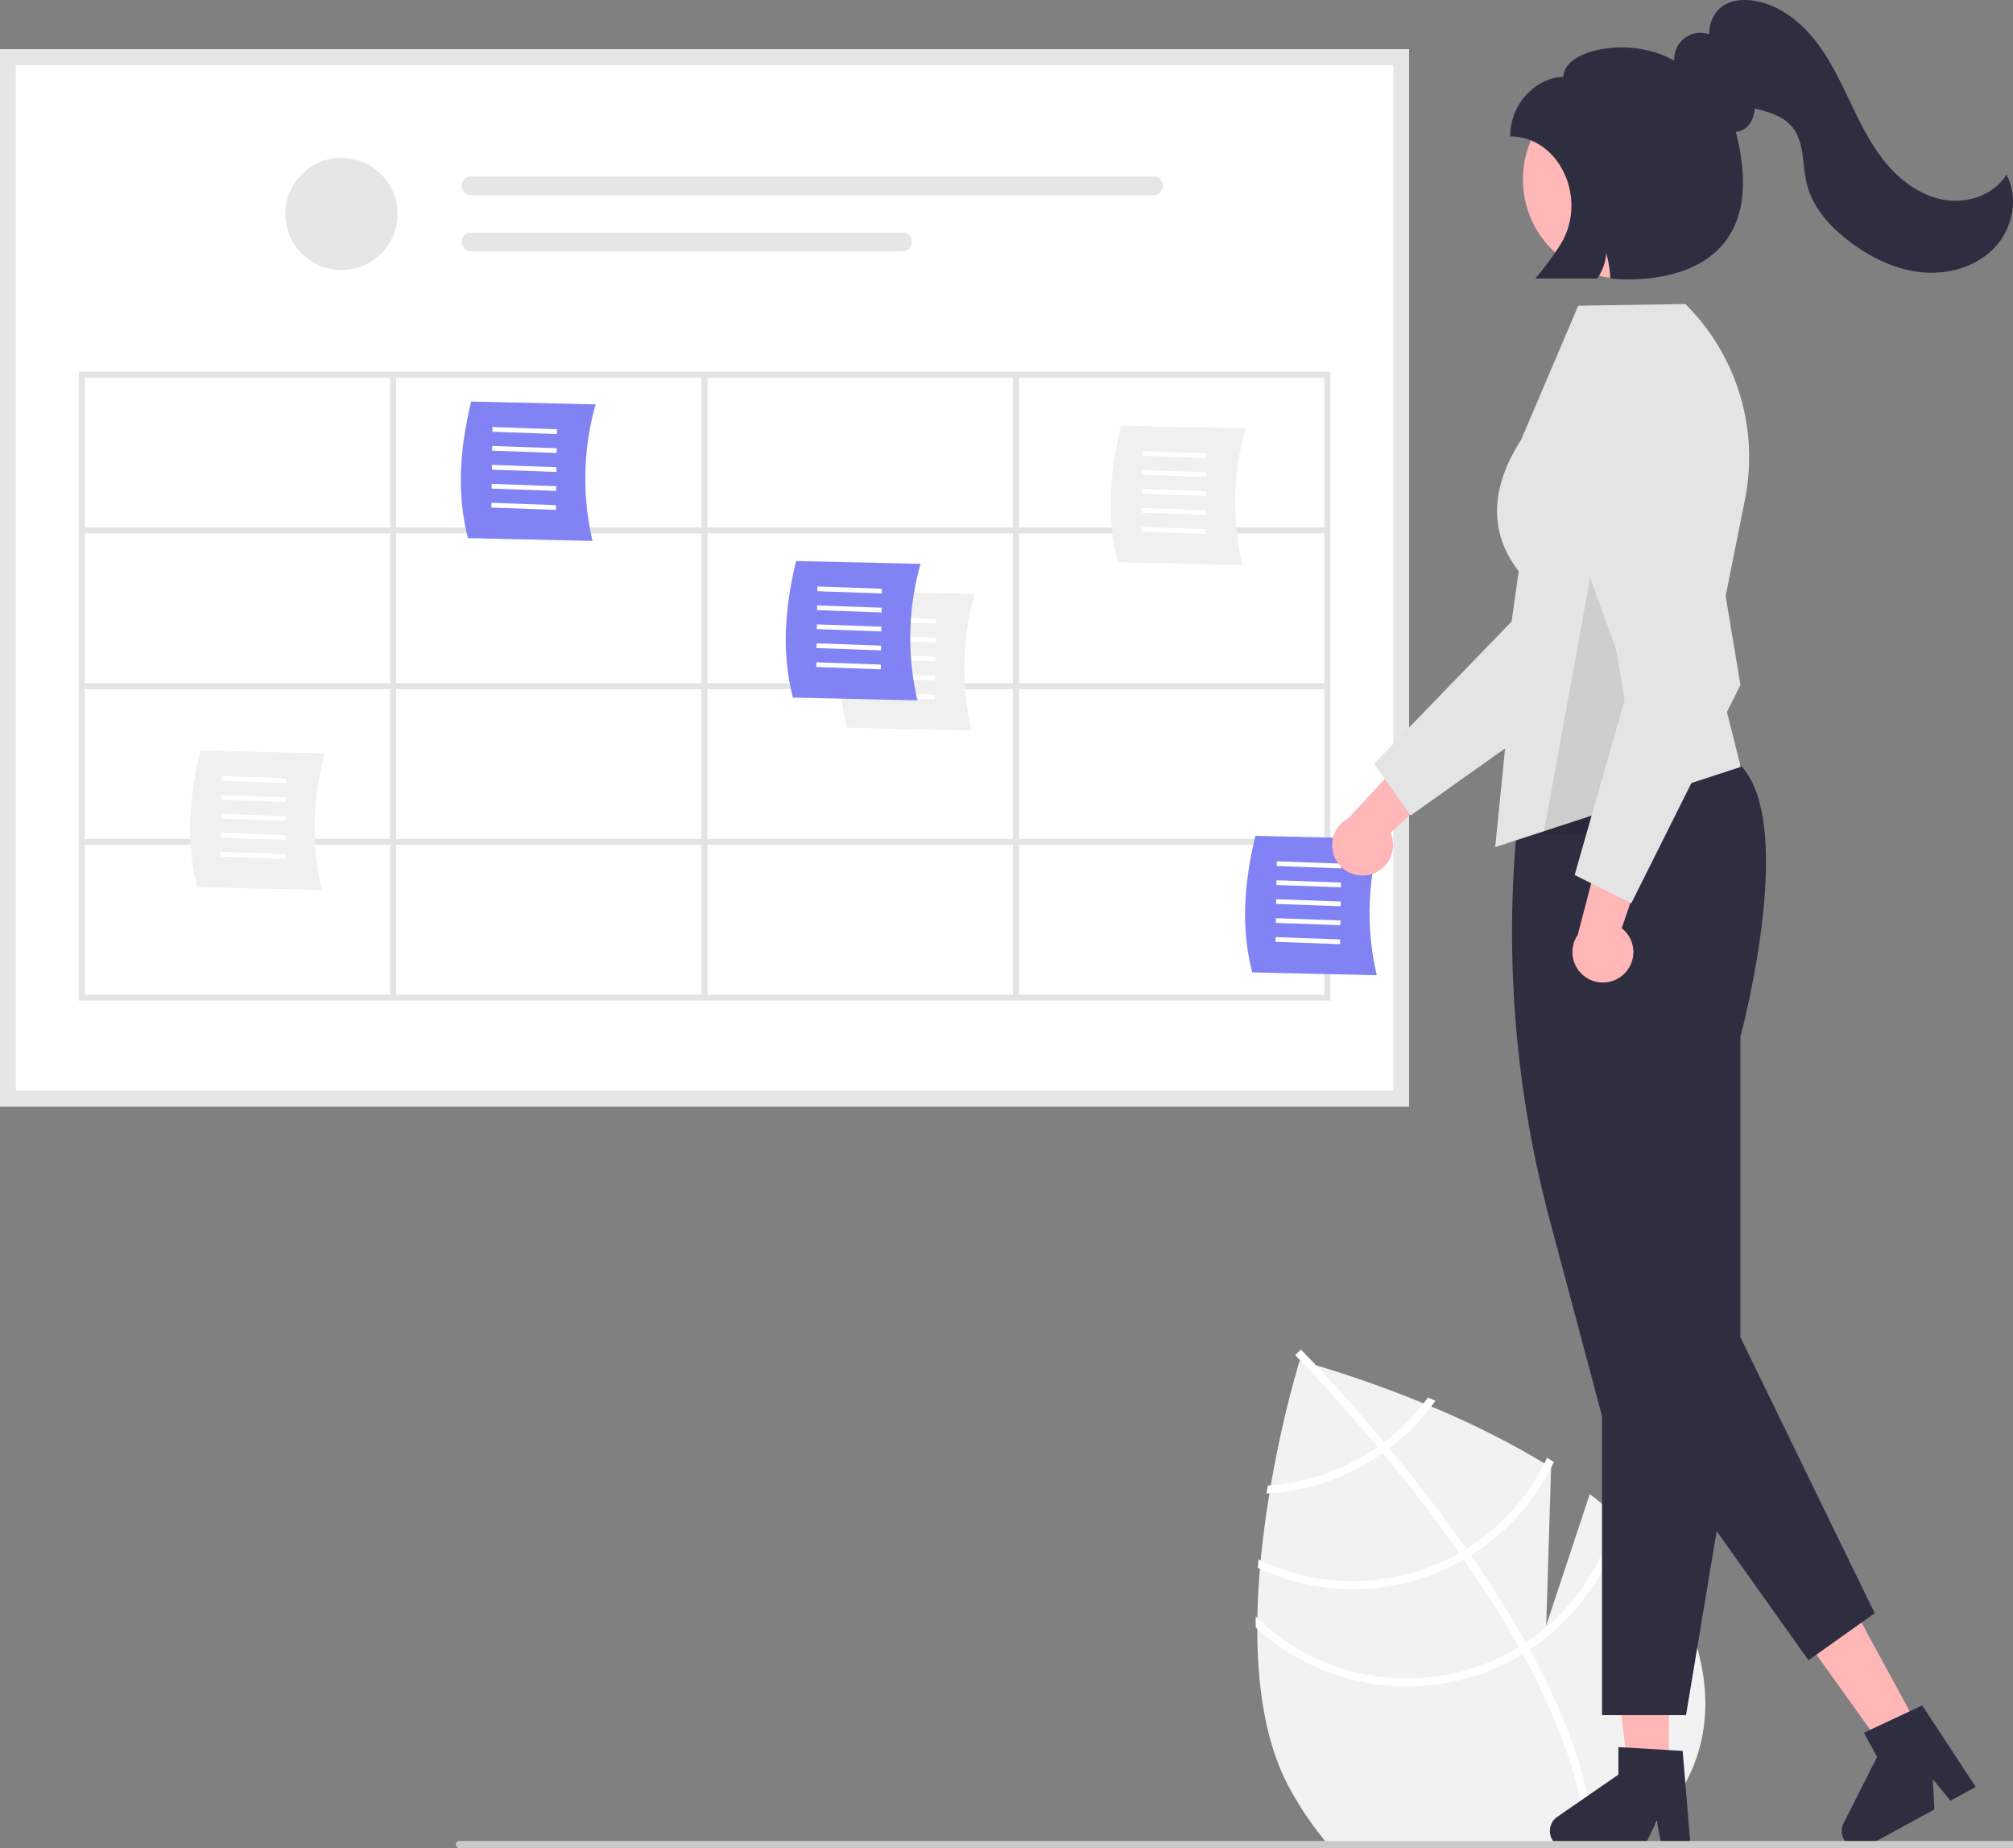 <?xml version="1.0" encoding="UTF-8" standalone="no"?>
<svg
   xmlns:dc="http://purl.org/dc/elements/1.1/"
   xmlns:cc="http://creativecommons.org/ns#"
   xmlns:rdf="http://www.w3.org/1999/02/22-rdf-syntax-ns#"
   xmlns:svg="http://www.w3.org/2000/svg"
   xmlns="http://www.w3.org/2000/svg"
   xmlns:sodipodi="http://sodipodi.sourceforge.net/DTD/sodipodi-0.dtd"
   xmlns:inkscape="http://www.inkscape.org/namespaces/inkscape"
   data-name="Layer 1"
   width="669.083"
   height="614.273"
   viewBox="0 0 669.083 614.273"
   version="1.1"
   id="svg126"
   sodipodi:docname="undraw_events.svg"
   inkscape:version="0.92.4 (5da689c313, 2019-01-14)">
  <rect x="0" y="0" width="669.083" height="614.273" fill="#808080" stroke="none"/>
  <defs
     id="defs130" />
  <sodipodi:namedview
     pagecolor="#ffffff"
     bordercolor="#666666"
     borderopacity="1"
     objecttolerance="10"
     gridtolerance="10"
     guidetolerance="10"
     inkscape:pageopacity="0"
     inkscape:pageshadow="2"
     inkscape:window-width="1920"
     inkscape:window-height="1016"
     id="namedview128"
     showgrid="false"
     inkscape:zoom="0.38419426"
     inkscape:cx="405.8043"
     inkscape:cy="307.13715"
     inkscape:window-x="1920"
     inkscape:window-y="27"
     inkscape:window-maximized="1"
     inkscape:current-layer="svg126" />
  <path
     d="m 543.773,612.311 c -0.781,0.666 -1.587,1.316 -2.401,1.957 h -98.871 c -0.567,-0.642 -1.135,-1.291 -1.694,-1.957 a 109.348,109.348 0 0 1 -11.999,-17.641 c -8.117,-14.623 -10.914,-33.793 -10.914,-53.318 0,-1.193 0.008,-2.385 0.033,-3.578 0.091,-5.477 0.395,-10.963 0.847,-16.358 0.082,-0.938 0.165,-1.867 0.255,-2.796 0.732,-7.739 1.76,-15.272 2.928,-22.312 0.148,-0.896 0.296,-1.785 0.452,-2.665 a 365.995,365.995 0 0 1 9.557,-41.425 c 0,0 0.132,0.033 0.386,0.099 0.732,0.206 2.484,0.691 5.058,1.456 7.089,2.105 20.404,6.349 35.759,12.657 0.839,0.337 1.686,0.691 2.541,1.053 a 283.267,283.267 0 0 1 37.617,18.891 c 0.749,0.452 1.489,0.913 2.229,1.373 v 0.066 l -1.62,52.446 14.475,-43.662 q 4.429,3.368 8.463,6.982 c 0.74,0.658 1.48,1.332 2.196,2.031 a 81.027,81.027 0 0 1 15.461,19.286 c 21.654,39.04 12.567,67.743 -10.757,87.415 z"
     id="path2"
     inkscape:connector-curvature="0"
     style="fill:#f2f2f2" />
  <path
     d="m 529.833,614.268 h -2.632 c -0.017,-0.65 -0.041,-1.299 -0.082,-1.957 -1.061,-19.73 -9.523,-41.516 -21.046,-62.545 -0.411,-0.765 -0.83,-1.546 -1.275,-2.311 -5.593,-10.001 -11.827,-19.787 -18.266,-29.089 -0.494,-0.724 -1.004,-1.456 -1.514,-2.179 -8.57,-12.229 -17.419,-23.546 -25.413,-33.209 -0.559,-0.691 -1.135,-1.365 -1.702,-2.031 -11.851,-14.211 -21.63,-24.566 -25.553,-28.629 -0.584,-0.6 -1.036,-1.061 -1.348,-1.382 -0.288,-0.313 -0.461,-0.477 -0.494,-0.51 l 0.921,-0.921 0.008,-0.025 0.938,-0.921 c 0.033,0.041 0.6,0.584 1.603,1.628 0.847,0.864 2.007,2.072 3.43,3.586 4.967,5.264 13.183,14.22 22.691,25.577 0.551,0.658 1.118,1.341 1.686,2.023 6.489,7.838 13.521,16.72 20.487,26.268 q 2.627,3.602 5.099,7.147 c 0.518,0.724 1.028,1.447 1.521,2.171 q 10.449,15.075 18.25,28.999 l 1.299,2.327 c 13.258,24.179 20.396,45.595 21.318,64.026 0.033,0.658 0.058,1.308 0.074,1.957 z"
     id="path4"
     inkscape:connector-curvature="0"
     style="fill:#ffffff" />
  <path
     d="m 474.615,464.505 c -0.469,0.65 -0.946,1.291 -1.447,1.925 a 70.242,70.242 0 0 1 -13.068,12.92 c -0.716,0.526 -1.448,1.069 -2.196,1.595 a 72.04,72.04 0 0 1 -6.333,3.948 70.825,70.825 0 0 1 -29.163,8.751 c -0.329,0.033 -0.666,0.058 -0.995,0.074 -0.148,0.88 -0.288,1.76 -0.444,2.656 0.329,-0.016 0.658,-0.033 0.987,-0.066 a 73.306,73.306 0 0 0 30.898,-9.104 75.178,75.178 0 0 0 6.752,-4.227 c 0.74,-0.518 1.464,-1.061 2.179,-1.604 a 73.267,73.267 0 0 0 13.924,-13.891 c 0.477,-0.633 0.946,-1.275 1.406,-1.916 -0.855,-0.362 -1.686,-0.715 -2.5,-1.061 z"
     id="path6"
     inkscape:connector-curvature="0"
     style="fill:#ffffff" />
  <path
     d="m 514.223,484.515 c -0.288,0.625 -0.592,1.242 -0.897,1.859 a 70.842,70.842 0 0 1 -25.955,28.415 c -0.773,0.485 -1.554,0.954 -2.352,1.398 -0.239,0.14 -0.493,0.288 -0.732,0.419 a 71.278,71.278 0 0 1 -65.259,2.015 c -0.247,-0.115 -0.485,-0.23 -0.724,-0.345 -0.09,0.938 -0.173,1.875 -0.238,2.821 0.23,0.107 0.469,0.222 0.707,0.321 a 73.88,73.88 0 0 0 66.789,-2.5 c 0.329,-0.181 0.65,-0.362 0.971,-0.551 0.798,-0.461 1.587,-0.929 2.36,-1.406 a 73.401,73.401 0 0 0 26.663,-29.147 c 0.321,-0.617 0.625,-1.242 0.921,-1.875 -0.748,-0.477 -1.497,-0.954 -2.253,-1.423 z"
     id="path8"
     inkscape:connector-curvature="0"
     style="fill:#ffffff" />
  <path
     d="m 537.309,501.711 c -0.14,0.625 -0.28,1.25 -0.436,1.867 a 71.08,71.08 0 0 1 -29.73,42.379 c -0.765,0.518 -1.554,1.012 -2.344,1.497 -0.847,0.51 -1.694,1.02 -2.566,1.497 a 71.459,71.459 0 0 1 -84.307,-11.177 c -0.189,-0.173 -0.37,-0.354 -0.551,-0.535 0,1.225 -0.008,2.434 0.008,3.652 0.164,0.156 0.337,0.313 0.51,0.461 a 74.083,74.083 0 0 0 85.623,9.91 c 0.872,-0.477 1.727,-0.97 2.558,-1.497 0.806,-0.477 1.587,-0.971 2.368,-1.48 a 73.808,73.808 0 0 0 30.627,-42.675 c 0.156,-0.592 0.312,-1.184 0.452,-1.785 -0.715,-0.724 -1.464,-1.406 -2.212,-2.114 z"
     id="path10"
     inkscape:connector-curvature="0"
     style="fill:#ffffff" />
  <path
     d="M 468.356,367.788 H 0 V 16.399 h 468.356 z"
     id="path12"
     inkscape:connector-curvature="0"
     style="fill:#ffffff" />
  <circle
     cx="113.491"
     cy="71.094"
     r="18.643"
     id="circle14"
     style="fill:#e6e6e6" />
  <path
     d="m 156.548,58.665 a 3.107,3.107 0 0 0 0,6.214 h 226.859 a 3.107,3.107 0 0 0 0,-6.214 z"
     id="path16"
     inkscape:connector-curvature="0"
     style="fill:#e6e6e6" />
  <path
     d="m 156.548,77.308 a 3.107,3.107 0 1 0 -0.013,6.214 h 143.422 a 3.107,3.107 0 1 0 0,-6.214 z"
     id="path18"
     inkscape:connector-curvature="0"
     style="fill:#e6e6e6" />
  <path
     d="M 468.356,367.788 H 0 V 16.399 H 468.356 Z M 5.242,362.546 H 463.113 V 21.641 H 5.242 Z"
     id="path20"
     inkscape:connector-curvature="0"
     style="fill:#e6e6e6" />
  <path
     d="m 26.178,123.558 v 209 h 416 v -209 z m 414,51.75 h -101.5 v -49.75 h 101.5 z m -205,0 v -49.75 h 101.5 v 49.75 z m 101.5,2 v 49.75 h -101.5 v -49.75 z m -103.5,-2 h -101.5 v -49.75 h 101.5 z m 0,2 v 49.75 h -101.5 v -49.75 z m -103.5,49.75 h -101.5 v -49.75 h 101.5 z m 0,2 v 49.75 h -101.5 v -49.75 z m 2,0 h 101.5 v 49.75 h -101.5 z m 101.5,51.75 v 49.75 h -101.5 v -49.75 z m 2,0 h 101.5 v 49.75 h -101.5 z m 0,-2 v -49.75 h 101.5 v 49.75 z m 103.5,-49.75 h 101.5 v 49.75 h -101.5 z m 0,-2 v -49.75 h 101.5 v 49.75 z m -209,-101.5 v 49.75 h -101.5 v -49.75 z m -101.5,155.25 h 101.5 v 49.75 h -101.5 z m 310.5,49.75 v -49.75 h 101.5 v 49.75 z"
     id="path22"
     inkscape:connector-curvature="0"
     style="fill:#e4e4e4" />
  <path
     d="m 196.949,179.786 -41.393,-0.937 c -4.14,-16.039 -2.276,-31.31 1.028,-45.382 l 41.393,0.937 a 90.629,90.629 0 0 0 -1.028,45.382 z"
     id="path24"
     inkscape:connector-curvature="0"
     style="fill:#8183f4" />
  <polygon
     points="185.143,142.687 185.12,144.262 163.676,143.496 163.698,141.921 "
     id="polygon26"
     style="fill:#ffffff"
     transform="translate(0,-4.7389644e-5)" />
  <polygon
     points="185.052,148.988 185.03,150.563 163.586,149.796 163.608,148.221 "
     id="polygon28"
     style="fill:#ffffff"
     transform="translate(0,-4.7389644e-5)" />
  <polygon
     points="184.962,155.288 184.94,156.863 163.495,156.096 163.518,154.521 "
     id="polygon30"
     style="fill:#ffffff"
     transform="translate(0,-4.7389644e-5)" />
  <polygon
     points="184.872,161.588 184.849,163.163 163.405,162.396 163.427,160.821 "
     id="polygon32"
     style="fill:#ffffff"
     transform="translate(0,-4.7389644e-5)" />
  <polygon
     points="184.782,167.888 184.759,169.463 163.315,168.696 163.337,167.121 "
     id="polygon34"
     style="fill:#ffffff"
     transform="translate(0,-4.7389644e-5)" />
  <path
     d="m 106.949,295.786 -41.393,-0.937 c -4.14,-16.039 -2.276,-31.31 1.028,-45.382 l 41.393,0.937 a 90.629,90.629 0 0 0 -1.028,45.382 z"
     id="path36"
     inkscape:connector-curvature="0"
     style="fill:#f0f0f0" />
  <polygon
     points="95.143,258.687 95.12,260.262 73.676,259.496 73.698,257.921 "
     id="polygon38"
     style="fill:#ffffff"
     transform="translate(0,-4.7389644e-5)" />
  <polygon
     points="95.052,264.988 95.03,266.563 73.586,265.796 73.608,264.221 "
     id="polygon40"
     style="fill:#ffffff"
     transform="translate(0,-4.7389644e-5)" />
  <polygon
     points="94.962,271.288 94.94,272.863 73.495,272.096 73.518,270.521 "
     id="polygon42"
     style="fill:#ffffff"
     transform="translate(0,-4.7389644e-5)" />
  <polygon
     points="94.872,277.588 94.849,279.163 73.405,278.396 73.427,276.821 "
     id="polygon44"
     style="fill:#ffffff"
     transform="translate(0,-4.7389644e-5)" />
  <polygon
     points="94.782,283.888 94.759,285.463 73.315,284.696 73.337,283.121 "
     id="polygon46"
     style="fill:#ffffff"
     transform="translate(0,-4.7389644e-5)" />
  <path
     d="m 322.949,242.786 -41.393,-0.937 c -4.14,-16.039 -2.276,-31.31 1.028,-45.382 l 41.393,0.937 a 90.629,90.629 0 0 0 -1.028,45.382 z"
     id="path48"
     inkscape:connector-curvature="0"
     style="fill:#f0f0f0" />
  <polygon
     points="311.143,205.687 311.12,207.262 289.676,206.496 289.698,204.921 "
     id="polygon50"
     style="fill:#ffffff"
     transform="translate(0,-4.7389644e-5)" />
  <polygon
     points="311.052,211.988 311.03,213.563 289.586,212.796 289.608,211.221 "
     id="polygon52"
     style="fill:#ffffff"
     transform="translate(0,-4.7389644e-5)" />
  <polygon
     points="310.962,218.288 310.94,219.863 289.495,219.096 289.518,217.521 "
     id="polygon54"
     style="fill:#ffffff"
     transform="translate(0,-4.7389644e-5)" />
  <polygon
     points="310.872,224.588 310.849,226.163 289.405,225.396 289.427,223.821 "
     id="polygon56"
     style="fill:#ffffff"
     transform="translate(0,-4.7389644e-5)" />
  <polygon
     points="310.782,230.888 310.759,232.463 289.315,231.696 289.337,230.121 "
     id="polygon58"
     style="fill:#ffffff"
     transform="translate(0,-4.7389644e-5)" />
  <path
     d="m 304.949,232.786 -41.393,-0.937 c -4.14,-16.039 -2.276,-31.31 1.028,-45.382 l 41.393,0.937 a 90.629,90.629 0 0 0 -1.028,45.382 z"
     id="path60"
     inkscape:connector-curvature="0"
     style="fill:#8183f4" />
  <polygon
     points="293.143,195.687 293.12,197.262 271.676,196.496 271.698,194.921 "
     id="polygon62"
     style="fill:#ffffff"
     transform="translate(0,-4.7389644e-5)" />
  <polygon
     points="293.052,201.988 293.03,203.563 271.586,202.796 271.608,201.221 "
     id="polygon64"
     style="fill:#ffffff"
     transform="translate(0,-4.7389644e-5)" />
  <polygon
     points="292.962,208.288 292.94,209.863 271.495,209.096 271.518,207.521 "
     id="polygon66"
     style="fill:#ffffff"
     transform="translate(0,-4.7389644e-5)" />
  <polygon
     points="292.872,214.588 292.849,216.163 271.405,215.396 271.427,213.821 "
     id="polygon68"
     style="fill:#ffffff"
     transform="translate(0,-4.7389644e-5)" />
  <polygon
     points="292.782,220.888 292.759,222.463 271.315,221.696 271.337,220.121 "
     id="polygon70"
     style="fill:#ffffff"
     transform="translate(0,-4.7389644e-5)" />
  <path
     d="m 457.616,324.135 -41.393,-0.937 c -4.14,-16.039 -2.276,-31.31 1.028,-45.382 l 41.393,0.937 a 90.629,90.629 0 0 0 -1.027,45.382 z"
     id="path72"
     inkscape:connector-curvature="0"
     style="fill:#8183f4" />
  <polygon
     points="445.809,287.037 445.786,288.612 424.342,287.845 424.365,286.27 "
     id="polygon74"
     style="fill:#ffffff"
     transform="translate(0,-4.7389644e-5)" />
  <polygon
     points="445.719,293.337 445.696,294.912 424.252,294.145 424.274,292.57 "
     id="polygon76"
     style="fill:#ffffff"
     transform="translate(0,-4.7389644e-5)" />
  <polygon
     points="445.628,299.637 445.606,301.212 424.161,300.446 424.184,298.871 "
     id="polygon78"
     style="fill:#ffffff"
     transform="translate(0,-4.7389644e-5)" />
  <polygon
     points="445.538,305.937 445.515,307.512 424.071,306.746 424.094,305.171 "
     id="polygon80"
     style="fill:#ffffff"
     transform="translate(0,-4.7389644e-5)" />
  <polygon
     points="445.448,312.238 445.425,313.813 423.981,313.046 424.003,311.471 "
     id="polygon82"
     style="fill:#ffffff"
     transform="translate(0,-4.7389644e-5)" />
  <path
     d="m 412.949,187.786 -41.393,-0.937 c -4.14,-16.039 -2.276,-31.31 1.028,-45.382 l 41.393,0.937 a 90.629,90.629 0 0 0 -1.028,45.382 z"
     id="path84"
     inkscape:connector-curvature="0"
     style="fill:#f0f0f0" />
  <polygon
     points="401.143,150.687 401.12,152.262 379.676,151.496 379.698,149.921 "
     id="polygon86"
     style="fill:#ffffff"
     transform="translate(0,-4.7389644e-5)" />
  <polygon
     points="401.052,156.988 401.03,158.563 379.586,157.796 379.608,156.221 "
     id="polygon88"
     style="fill:#ffffff"
     transform="translate(0,-4.7389644e-5)" />
  <polygon
     points="400.962,163.288 400.94,164.863 379.495,164.096 379.518,162.521 "
     id="polygon90"
     style="fill:#ffffff"
     transform="translate(0,-4.7389644e-5)" />
  <polygon
     points="400.872,169.588 400.849,171.163 379.405,170.396 379.427,168.821 "
     id="polygon92"
     style="fill:#ffffff"
     transform="translate(0,-4.7389644e-5)" />
  <polygon
     points="400.782,175.888 400.759,177.463 379.315,176.696 379.337,175.121 "
     id="polygon94"
     style="fill:#ffffff"
     transform="translate(0,-4.7389644e-5)" />
  <path
     d="m 455.383,290.69 a 10.056,10.056 0 0 0 6.786,-13.846 l 26.099,-24.409 -18.056,-4.339 -22.016,23.845 a 10.11,10.11 0 0 0 7.186,18.75 z"
     id="path96"
     inkscape:connector-curvature="0"
     style="fill:#ffb6b6" />
  <path
     d="m 468.866,271.028 -12.172,-17.161 45.718,-47.287 10.616,-74.536 a 25.353,25.353 0 0 1 33.196,-20.45 v 0 a 25.38,25.38 0 0 1 15.927,32.122 l -27.085,80.358 z"
     id="path98"
     inkscape:connector-curvature="0"
     style="fill:#e4e4e4" />
  <polygon
     points="534.768,536.499 554.711,536.5 554.708,588.617 541.196,588.616 "
     id="polygon100"
     style="fill:#ffb6b6"
     transform="translate(0,-4.7389644e-5)" />
  <path
     d="m 561.977,614.273 h -9.588 l -1.711,-9.052 -4.383,9.052 h -25.429 A 5.716,5.716 0 0 1 517.618,603.852 l 20.307,-14.025 v -9.151 l 21.359,1.275 z"
     id="path102"
     inkscape:connector-curvature="0"
     style="fill:#2f2e41" />
  <polygon
     points="595.643,538.619 613.16,529.088 638.069,574.867 626.2,581.325 "
     id="polygon104"
     style="fill:#ffb6b6"
     transform="translate(0,-4.7389644e-5)" />
  <path
     d="m 656.716,593.928 -8.422,4.583 -5.83,-7.133 0.477,10.046 -22.336,12.154 a 5.716,5.716 0 0 1 -7.834,-7.6 l 11.134,-22.025 -4.374,-8.038 19.371,-9.089 z"
     id="path106"
     inkscape:connector-curvature="0"
     style="fill:#2f2e41" />
  <path
     d="m 560.401,570.058 h -27.924 v -99.435 l -17.287,-64.826 a 371.106,371.106 0 0 1 -9.709,-142.301 l 0.024,-0.195 0.15,-0.126 c 0.444,-0.373 44.689,-36.957 72.675,-8.971 18.864,18.864 1.138,86.696 0.146,90.419 v 116.935 z"
     id="path108"
     inkscape:connector-curvature="0"
     style="fill:#2f2e41" />
  <path
     d="m 496.977,281.558 9,-90 c -1.169,-2.454 -18,-18 -0.402,-45.333 l 19.008,-44.618 35.597,-0.553 0.15,0.15 a 71.703,71.703 0 0 1 19.648,64.894 l -10.489,52.447 9.088,36.354 z"
     id="path110"
     inkscape:connector-curvature="0"
     style="fill:#e4e4e4" />
  <polygon
     points="623.111,536.179 575.202,437.728 543.742,471.137 601.106,551.824 "
     id="polygon112"
     style="fill:#2f2e41"
     transform="translate(0,-4.7389644e-5)" />
  <circle
     cx="539.056"
     cy="59.668"
     r="32.87"
     id="circle114"
     style="fill:#ffb6b6" />
  <polygon
     points="530.977,277.558 512.977,277.558 521.159,232.558 530.977,178.558 539.977,232.558 "
     id="polygon116"
     style="opacity:0.1"
     transform="translate(0,-4.7389644e-5)" />
  <path
     d="m 539.564,323.923 a 10.056,10.056 0 0 0 -0.532,-15.41 l 11.532,-33.823 -17.972,4.673 -8.196,31.402 a 10.11,10.11 0 0 0 15.168,13.158 z"
     id="path118"
     inkscape:connector-curvature="0"
     style="fill:#ffb6b6" />
  <path
     d="m 542.201,300.229 -18.818,-9.409 18.069,-63.243 -25.729,-70.755 a 25.353,25.353 0 0 1 19.658,-33.671 v 0 a 25.38,25.38 0 0 1 29.175,20.84 l 13.941,83.646 z"
     id="path120"
     inkscape:connector-curvature="0"
     style="fill:#e4e4e4" />
  <path
     d="m 801.197,613.078 a 1.187,1.187 0 0 1 -1.19,1.19 h -647.29 a 1.19,1.19 0 1 1 0,-2.38 h 647.29 a 1.193,1.193 0 0 1 1.19,1.19 z"
     id="path122"
     inkscape:connector-curvature="0"
     style="fill:#cacaca" />
  <path
     d="m 666.894,58.061 c -4.147,6.732 -12.931,9.7 -20.722,8.352 -7.791,-1.348 -14.561,-6.377 -19.562,-12.501 -5,-6.125 -8.459,-13.335 -11.863,-20.471 -3.404,-7.137 -6.847,-14.352 -11.822,-20.497 -4.975,-6.145 -11.71,-11.213 -19.49,-12.624 -4.234,-0.768 -9.03,-0.261 -12.119,2.734 a 11.802,11.802 0 0 0 -3.238,8.331 8.703,8.703 0 0 0 -11.582,8.637 c -0.115,-0.002 -0.229,-0.01 -0.344,-0.01 -14.496,-8.242 -36.499,-3.454 -36.499,5.546 -7.954,0 -17.676,7.855 -17.676,19.784 v 6e-5 c 16.448,0 26.128,21.075 16.526,36.186 a 103.288,103.288 0 0 1 -8.18,11.031 h 20.569 a 17.137,17.137 0 0 0 3.018,-8.371 38.504,38.504 0 0 1 1.346,8.371 c 0,0 56.185,7.24 41.683,-48.763 a 5.868,5.868 0 0 0 2.718,-0.824 c 2.19,-1.32 3.382,-4.111 3.591,-6.943 q 0.813,0.217 1.621,0.434 c 3.866,1.044 7.881,2.396 10.534,5.394 4.484,5.068 3.541,12.761 5.169,19.329 1.964,7.921 7.838,14.328 14.364,19.228 7.011,5.265 15.201,9.265 23.93,10.096 8.729,0.83 18.017,-1.824 24.065,-8.172 6.048,-6.348 8.154,-16.575 3.963,-24.276 z"
     id="path124"
     inkscape:connector-curvature="0"
     style="fill:#2f2e41" />
</svg>
